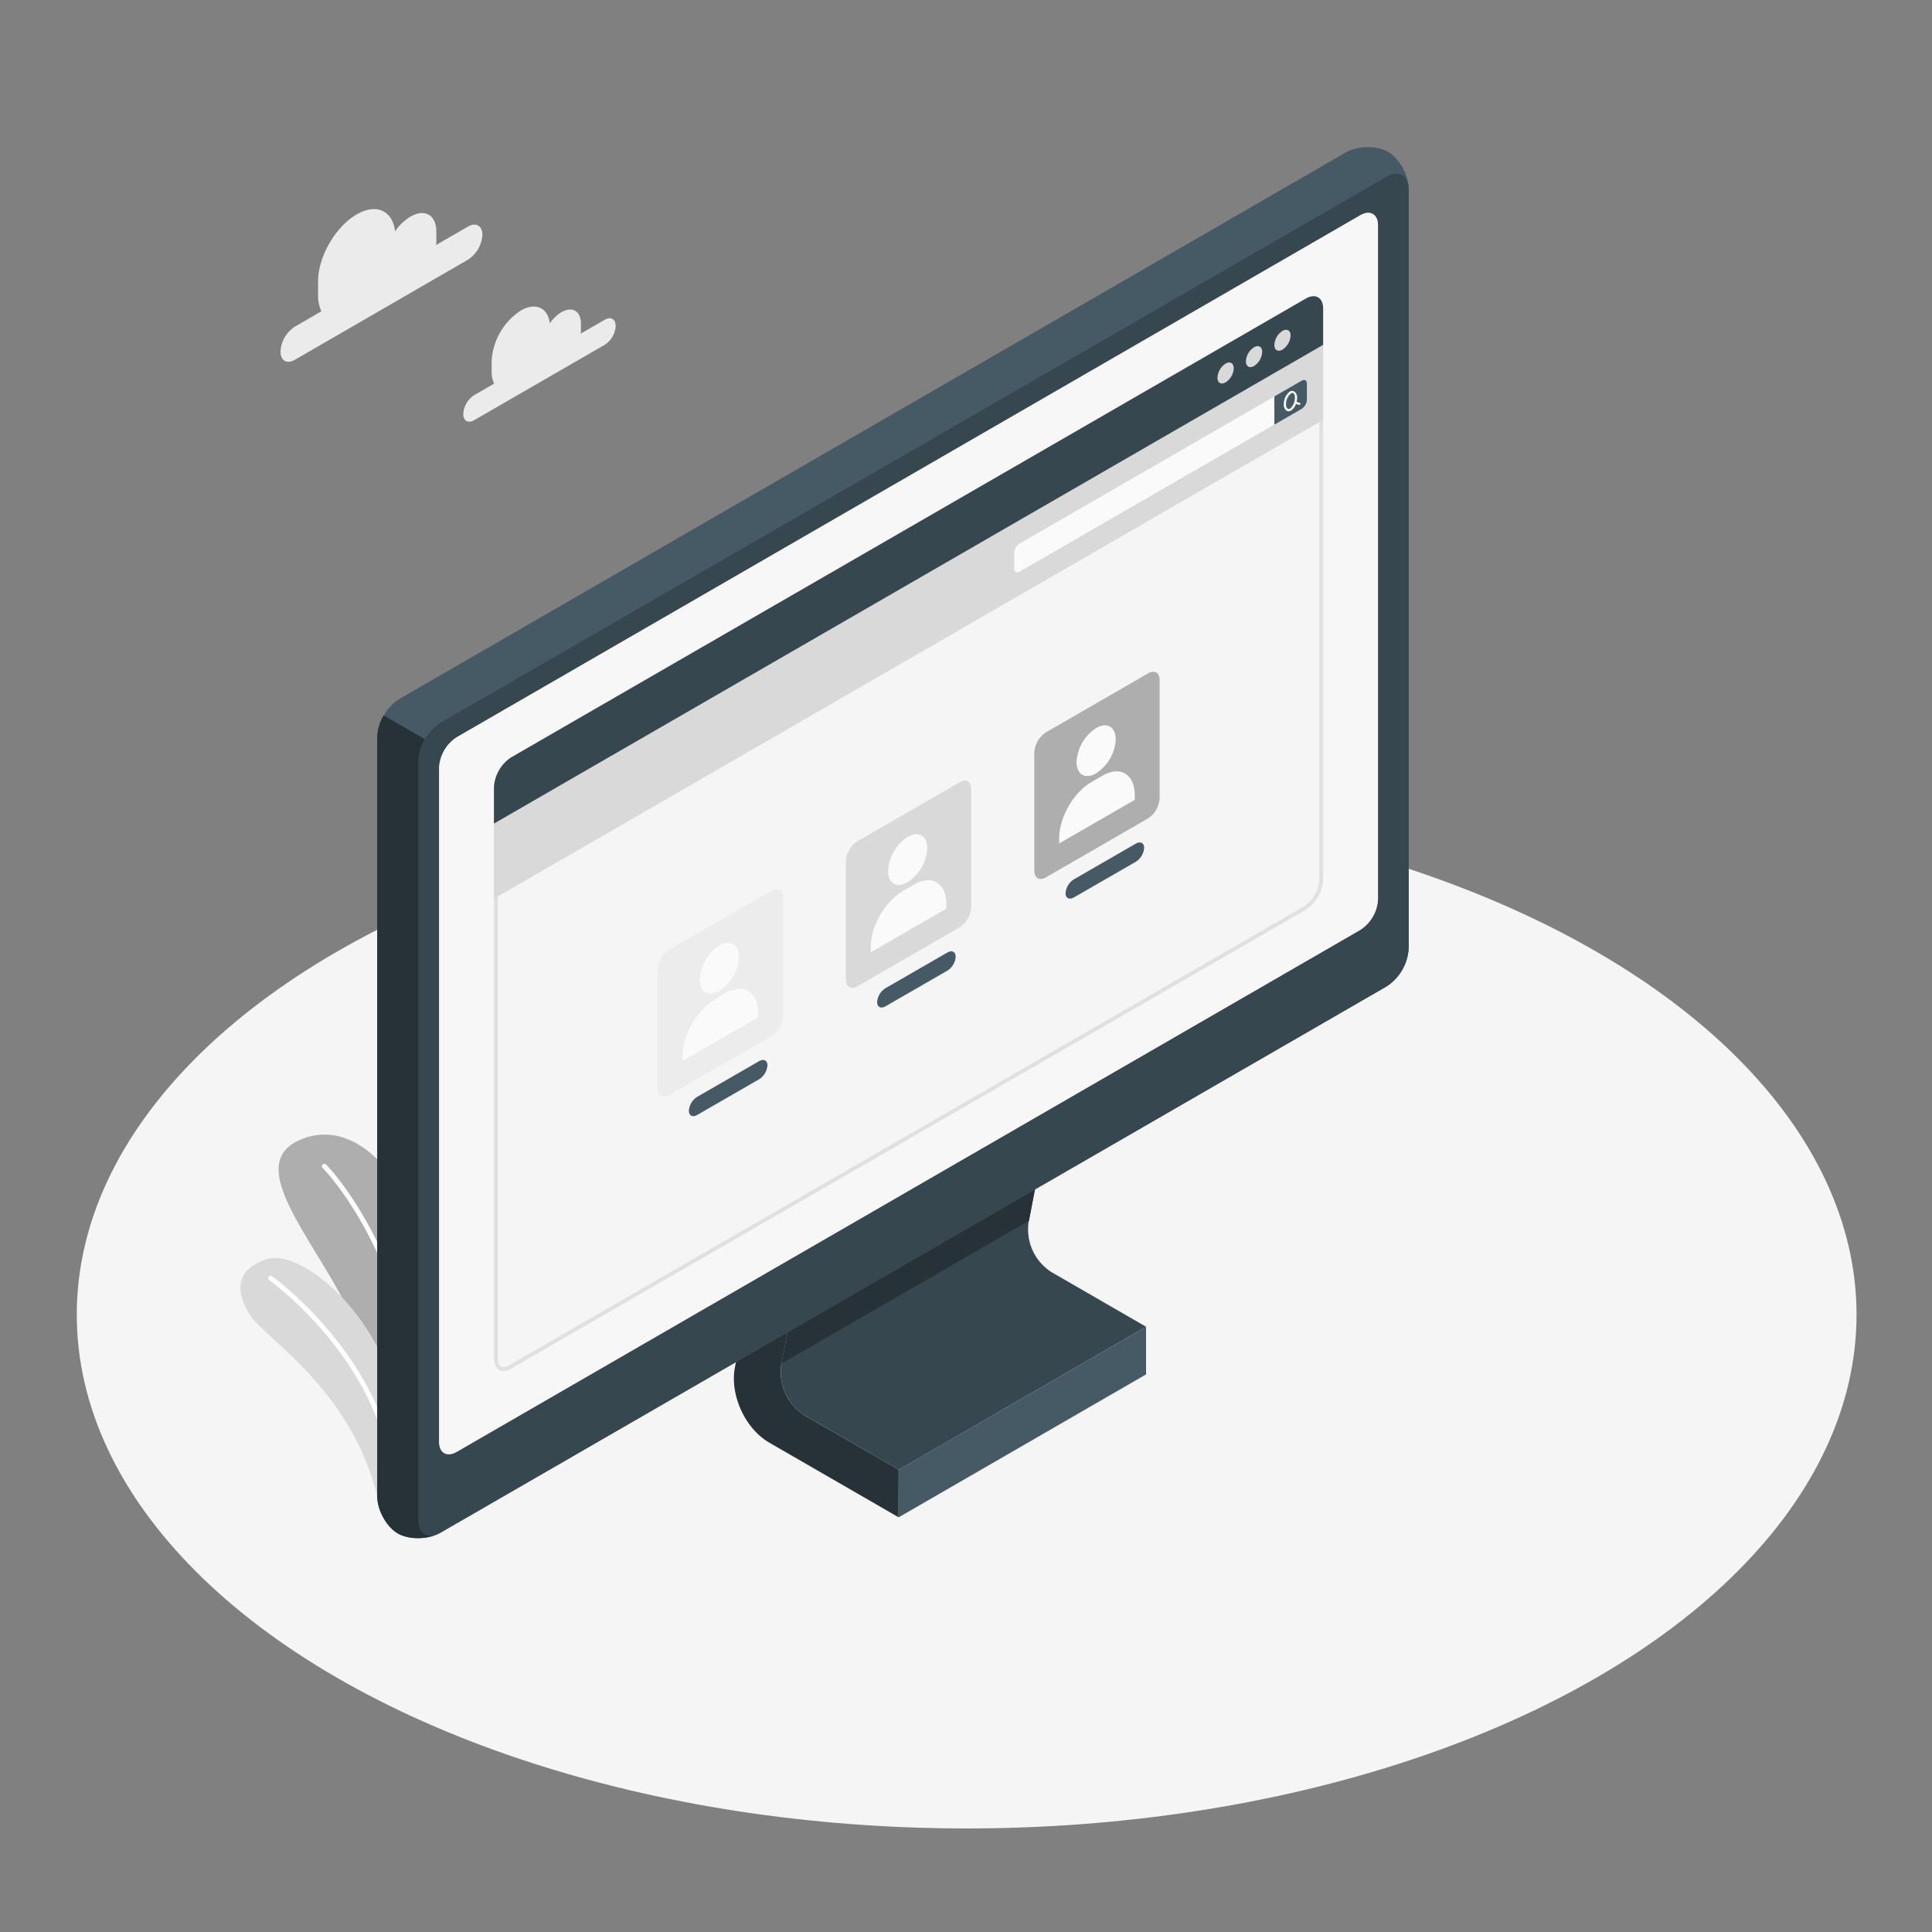 <svg xmlns="http://www.w3.org/2000/svg" xmlns:xlink="http://www.w3.org/1999/xlink" viewBox="0 0 500 500"><rect x="0" y="0" width="500" height="500" fill="#808080" stroke="none"/><defs><clipPath id="freepik--clip-path--inject-5"><path d="M359.53,324.48a22.32,22.32,0,0,1-12.22-3.34l-.17-.11-.34-.19c-7.81-5.32-12.11-16.2-12.11-30.69,0-18,6.73-39.11,18.48-58,10.2-16.48,23.27-29.87,36.82-37.7,7.95-4.59,15.73-7,22.47-7a23,23,0,0,1,9.93,2.09l.36.2.18.09c9.11,4.61,14.33,16.25,14.33,31.94,0,35.21-24.8,78.16-55.29,95.75C374,322.06,366.27,324.48,359.53,324.48Z" style="fill:none"></path></clipPath></defs><g id="freepik--Floor--inject-5"><ellipse id="freepik--floor--inject-5" cx="250.17" cy="340.24" rx="230.3" ry="132.96" style="fill:#f5f5f5"></ellipse></g><g id="freepik--Clouds--inject-5"><g id="freepik--clouds--inject-5"><path d="M121.13,58.64l-8.28,4.77a8.08,8.08,0,0,0,.07-1.09v-2.4c0-4.27-3-6-6.68-3.86a12.82,12.82,0,0,0-4,3.83c-.6-5.36-4.81-7.36-9.92-4.41-5.53,3.19-10,11-10,17.33V76.4a9.45,9.45,0,0,0,.85,4.15l-6.87,4a8.19,8.19,0,0,0-3.71,6.42c0,2.37,1.66,3.33,3.71,2.15L121.13,67.2a8.19,8.19,0,0,0,3.71-6.42C124.84,58.41,123.18,57.45,121.13,58.64Z" style="fill:#ebebeb"></path><path d="M156.53,82.74l-6.24,3.6a7.52,7.52,0,0,0,.05-.82V83.71c0-3.22-2.26-4.52-5.05-2.91a9.67,9.67,0,0,0-3,2.89c-.46-4-3.64-5.56-7.49-3.33a16.7,16.7,0,0,0-7.56,13.08v2.71a7.26,7.26,0,0,0,.64,3.13l-5.18,3a6.2,6.2,0,0,0-2.8,4.85c0,1.79,1.25,2.51,2.8,1.62l33.83-19.53a6.2,6.2,0,0,0,2.8-4.85C159.33,82.57,158.08,81.85,156.53,82.74Z" style="fill:#ebebeb"></path></g></g><g id="freepik--Plants--inject-5"><g id="freepik--plants--inject-5"><path d="M103.78,386.08l10.33-6s2.53-22.11.84-39.23c-2.36-24.06-17.9-53-36.44-46.21S87,326,93,346.39,103.78,386.08,103.78,386.08Z" style="fill:#D9D9D9"></path><path d="M103.78,386.08l10.33-6s2.53-22.11.84-39.23c-2.36-24.06-17.9-53-36.44-46.21S87,326,93,346.39,103.78,386.08,103.78,386.08Z" style="opacity:0.2"></path><path d="M109.21,383.57h0a.62.62,0,0,1-.6-.64c1.81-53.47-24.8-80.36-25.07-80.62a.63.63,0,1,1,.88-.89c.27.26,27.27,27.55,25.44,81.55A.62.62,0,0,1,109.21,383.57Z" style="fill:#fff"></path><path d="M98.27,390.35l7.35-4.24s1.25-15.17-6.19-33.61c-6.48-16-22.54-29.35-30.62-26.56s-7.89,8.53-4,14.54S92.78,360.82,98.27,390.35Z" style="fill:#D9D9D9"></path><path d="M102.15,388.74h0a.63.63,0,0,1-.63-.63c.15-33.8-31.59-56.65-31.91-56.88a.62.62,0,0,1,.72-1c.32.23,32.59,23.46,32.44,57.91A.62.62,0,0,1,102.15,388.74Z" style="fill:#fff"></path></g></g><g id="freepik--Device--inject-5"><g id="freepik--device--inject-5"><path d="M296.6,343.36l-64,37-.15-.08L208.1,366.21a13.13,13.13,0,0,1-5.9-12.92l9-46.92,64-37-9,46.92a13.13,13.13,0,0,0,5.9,12.92Z" style="fill:#37474f"></path><polygon points="211.23 306.37 202.27 352.88 266.29 315.93 274.57 272.91 270.53 272.1 211.23 306.37" style="fill:#263238"></polygon><path d="M232.58,380.35l-24.49-14.14a13.15,13.15,0,0,1-5.9-12.92l9-46.92-10.67-6.17-10.32,53.68c-1.37,7.1,2.64,15.87,8.9,19.48l33.45,19.31Z" style="fill:#263238"></path><polygon points="296.6 343.36 232.58 380.35 232.58 392.68 296.6 355.69 296.6 343.36" style="fill:#455a64"></polygon><path d="M359.23,39.31c2.94,1.7,5.33,6,5.33,9.65V245.42a12.57,12.57,0,0,1-5.69,9.85L114,396.66c-3.14,1.81-8.08,1.9-11,.2s-5.34-6-5.34-9.65V190.75a12.6,12.6,0,0,1,5.69-9.86L348.2,39.51C351.34,37.69,356.28,37.6,359.23,39.31Z" style="fill:#455a64"></path><path d="M113.32,397c-3.14,1.47-7.61,1.44-10.36-.14-2.95-1.7-5.34-6-5.34-9.65V190.75a11.67,11.67,0,0,1,1.67-5.61L110,191.31a11.61,11.61,0,0,0-1.67,5.6V393.37C108.3,396.74,110.49,398.25,113.32,397Z" style="fill:#263238"></path><path d="M364.56,245.42V49c0-3.63-2.54-5.1-5.69-3.29L114,187.06a12.57,12.57,0,0,0-5.69,9.85V393.37c0,3.63,2.55,5.1,5.69,3.29L358.87,255.27A12.57,12.57,0,0,0,364.56,245.42Z" style="fill:#37474f"></path><path d="M352.06,55.7,118.19,190.8a10.06,10.06,0,0,0-4.55,7.88V373.11c0,2.9,2,4.08,4.55,2.63l233.88-135.1a10.06,10.06,0,0,0,4.55-7.88V58.33C356.62,55.43,354.58,54.25,352.06,55.7Z" style="fill:#D9D9D9"></path><path d="M352.06,55.7,118.19,190.8a10.06,10.06,0,0,0-4.55,7.88V373.11c0,2.9,2,4.08,4.55,2.63l233.88-135.1a10.06,10.06,0,0,0,4.55-7.88V58.33C356.62,55.43,354.58,54.25,352.06,55.7Z" style="fill:#fff;opacity:0.8"></path><g id="freepik--Window--inject-5"><path d="M130.31,354.29c-1.24,0-2-1-2-2.71V213.44L341.93,90.12V227.68A9.39,9.39,0,0,1,337.7,235L132.06,353.74A3.58,3.58,0,0,1,130.31,354.29Z" style="fill:#f5f5f5"></path><path d="M341.43,91v136.7a8.91,8.91,0,0,1-4,6.9L131.81,353.31a3.15,3.15,0,0,1-1.5.48c-1.34,0-1.48-1.54-1.48-2.21V213.73L341.43,91m1-1.73-214.6,123.9V351.58c0,2,1,3.21,2.48,3.21a4,4,0,0,0,2-.62L337.94,235.45a9.91,9.91,0,0,0,4.49-7.77V89.25Z" style="fill:#e0e0e0"></path><polygon points="127.83 213.15 127.83 232.58 342.43 108.68 342.43 89.25 127.83 213.15" style="fill:#D9D9D9"></polygon><path d="M262.48,143v4.18c0,.85.61,1.2,1.35.78l66-38.1V102.6l-66,38.1A3,3,0,0,0,262.48,143Z" style="fill:#fafafa"></path><path d="M336.88,98.52c.74-.43,1.34-.08,1.34.78v4.18a3,3,0,0,1-1.34,2.33l-7.07,4.08V102.6Z" style="fill:#455a64"></path><path d="M336.35,104.25l-.78-.24a4.44,4.44,0,0,0,.12-1,1.85,1.85,0,0,0-.72-1.68,1.11,1.11,0,0,0-1.15,0,4,4,0,0,0-1.57,3.28,1.87,1.87,0,0,0,.72,1.69,1,1,0,0,0,.5.13,1.27,1.27,0,0,0,.65-.19,3.31,3.31,0,0,0,1.27-1.7l.79.24.09,0a.3.3,0,0,0,.28-.21A.31.31,0,0,0,336.35,104.25Zm-2.53,1.52a.55.55,0,0,1-.56,0,1.37,1.37,0,0,1-.43-1.18,3.5,3.5,0,0,1,1.29-2.77.71.71,0,0,1,.35-.11.46.46,0,0,1,.21,0,1.4,1.4,0,0,1,.43,1.18A3.54,3.54,0,0,1,333.82,105.77Z" style="fill:#fafafa"></path><path d="M127.83,203.76a9.9,9.9,0,0,1,4.48-7.77L337.94,77.27c2.48-1.43,4.49-.27,4.49,2.59v9.39l-214.6,123.9Z" style="fill:#37474f"></path><path d="M317.18,94.1a4.65,4.65,0,0,0-2.1,3.64c0,1.35.94,1.89,2.1,1.22a4.63,4.63,0,0,0,2.11-3.65C319.29,94,318.35,93.43,317.18,94.1Z" style="fill:#D9D9D9"></path><path d="M324.55,89.86a4.63,4.63,0,0,0-2.11,3.64c0,1.34.94,1.89,2.11,1.22a4.65,4.65,0,0,0,2.1-3.65C326.65,89.73,325.71,89.19,324.55,89.86Z" style="fill:#D9D9D9"></path><path d="M331.91,85.62a4.65,4.65,0,0,0-2.1,3.64c0,1.34.94,1.89,2.1,1.22a4.66,4.66,0,0,0,2.1-3.65C334,85.49,333.07,85,331.91,85.62Z" style="fill:#D9D9D9"></path></g><path d="M221.91,217.72l26.44-15.26c1.67-1,3-.19,3,1.75v30.52a6.72,6.72,0,0,1-3,5.25l-26.44,15.26c-1.67,1-3,.18-3-1.75V223A6.69,6.69,0,0,1,221.91,217.72Z" style="fill:#D9D9D9"></path><path d="M229.17,255.74l16-9.22c1.2-.7,2.16-.2,2.16,1.09a4.67,4.67,0,0,1-2.16,3.6l-16,9.22c-1.2.69-2.17.2-2.17-1.09A4.64,4.64,0,0,1,229.17,255.74Z" style="fill:#455a64"></path><path d="M234.9,216.6c2.81-1.62,5.08-.31,5.08,2.93a11.2,11.2,0,0,1-5.08,8.79c-2.8,1.62-5.07.31-5.07-2.93A11.22,11.22,0,0,1,234.9,216.6Z" style="fill:#fafafa"></path><path d="M244.91,233.91c0-5.31-3.74-7.68-8.34-5l-2.88,1.67c-4.61,2.66-8.34,9.12-8.34,14.44v1.43l19.56-11.28Z" style="fill:#fafafa"></path><path d="M270.68,189.54l26.43-15.26c1.68-1,3-.19,3,1.75v30.52a6.7,6.7,0,0,1-3,5.25l-26.43,15.26c-1.67,1-3,.18-3-1.75V194.79A6.7,6.7,0,0,1,270.68,189.54Z" style="fill:#D9D9D9"></path><path d="M270.68,189.54l26.43-15.26c1.68-1,3-.19,3,1.75v30.52a6.7,6.7,0,0,1-3,5.25l-26.43,15.26c-1.67,1-3,.18-3-1.75V194.79A6.7,6.7,0,0,1,270.68,189.54Z" style="opacity:0.2"></path><path d="M277.94,227.56l16-9.22c1.19-.69,2.16-.2,2.16,1.09a4.65,4.65,0,0,1-2.16,3.6l-16,9.22c-1.2.69-2.17.2-2.17-1.09A4.64,4.64,0,0,1,277.94,227.56Z" style="fill:#455a64"></path><path d="M283.67,188.42c2.81-1.62,5.08-.31,5.08,2.93a11.19,11.19,0,0,1-5.08,8.79c-2.8,1.62-5.07.31-5.07-2.93A11.23,11.23,0,0,1,283.67,188.42Z" style="fill:#fafafa"></path><path d="M293.68,205.73c0-5.31-3.74-7.68-8.34-5l-2.88,1.67c-4.61,2.66-8.34,9.12-8.34,14.44v1.43L293.68,207Z" style="fill:#fafafa"></path><path d="M173.19,245.83l26.44-15.26c1.67-1,3-.18,3,1.75v30.52a6.69,6.69,0,0,1-3,5.25l-26.44,15.26c-1.67,1-3,.19-3-1.75V251.08A6.72,6.72,0,0,1,173.19,245.83Z" style="fill:#D9D9D9"></path><path d="M173.19,245.83l26.44-15.26c1.67-1,3-.18,3,1.75v30.52a6.69,6.69,0,0,1-3,5.25l-26.44,15.26c-1.67,1-3,.19-3-1.75V251.08A6.72,6.72,0,0,1,173.19,245.83Z" style="fill:#fff;opacity:0.5"></path><path d="M180.45,283.85l16-9.22c1.2-.69,2.16-.2,2.16,1.09a4.65,4.65,0,0,1-2.16,3.6l-16,9.22c-1.2.69-2.17.2-2.17-1.09A4.64,4.64,0,0,1,180.45,283.85Z" style="fill:#455a64"></path><path d="M186.18,244.71c2.81-1.62,5.08-.3,5.08,2.93a11.22,11.22,0,0,1-5.08,8.8c-2.8,1.61-5.07.3-5.07-2.94A11.23,11.23,0,0,1,186.18,244.71Z" style="fill:#fafafa"></path><path d="M196.19,262c0-5.32-3.74-7.68-8.34-5L185,258.67c-4.61,2.66-8.34,9.13-8.34,14.45v1.43l19.56-11.29Z" style="fill:#fafafa"></path></g></g></svg>
